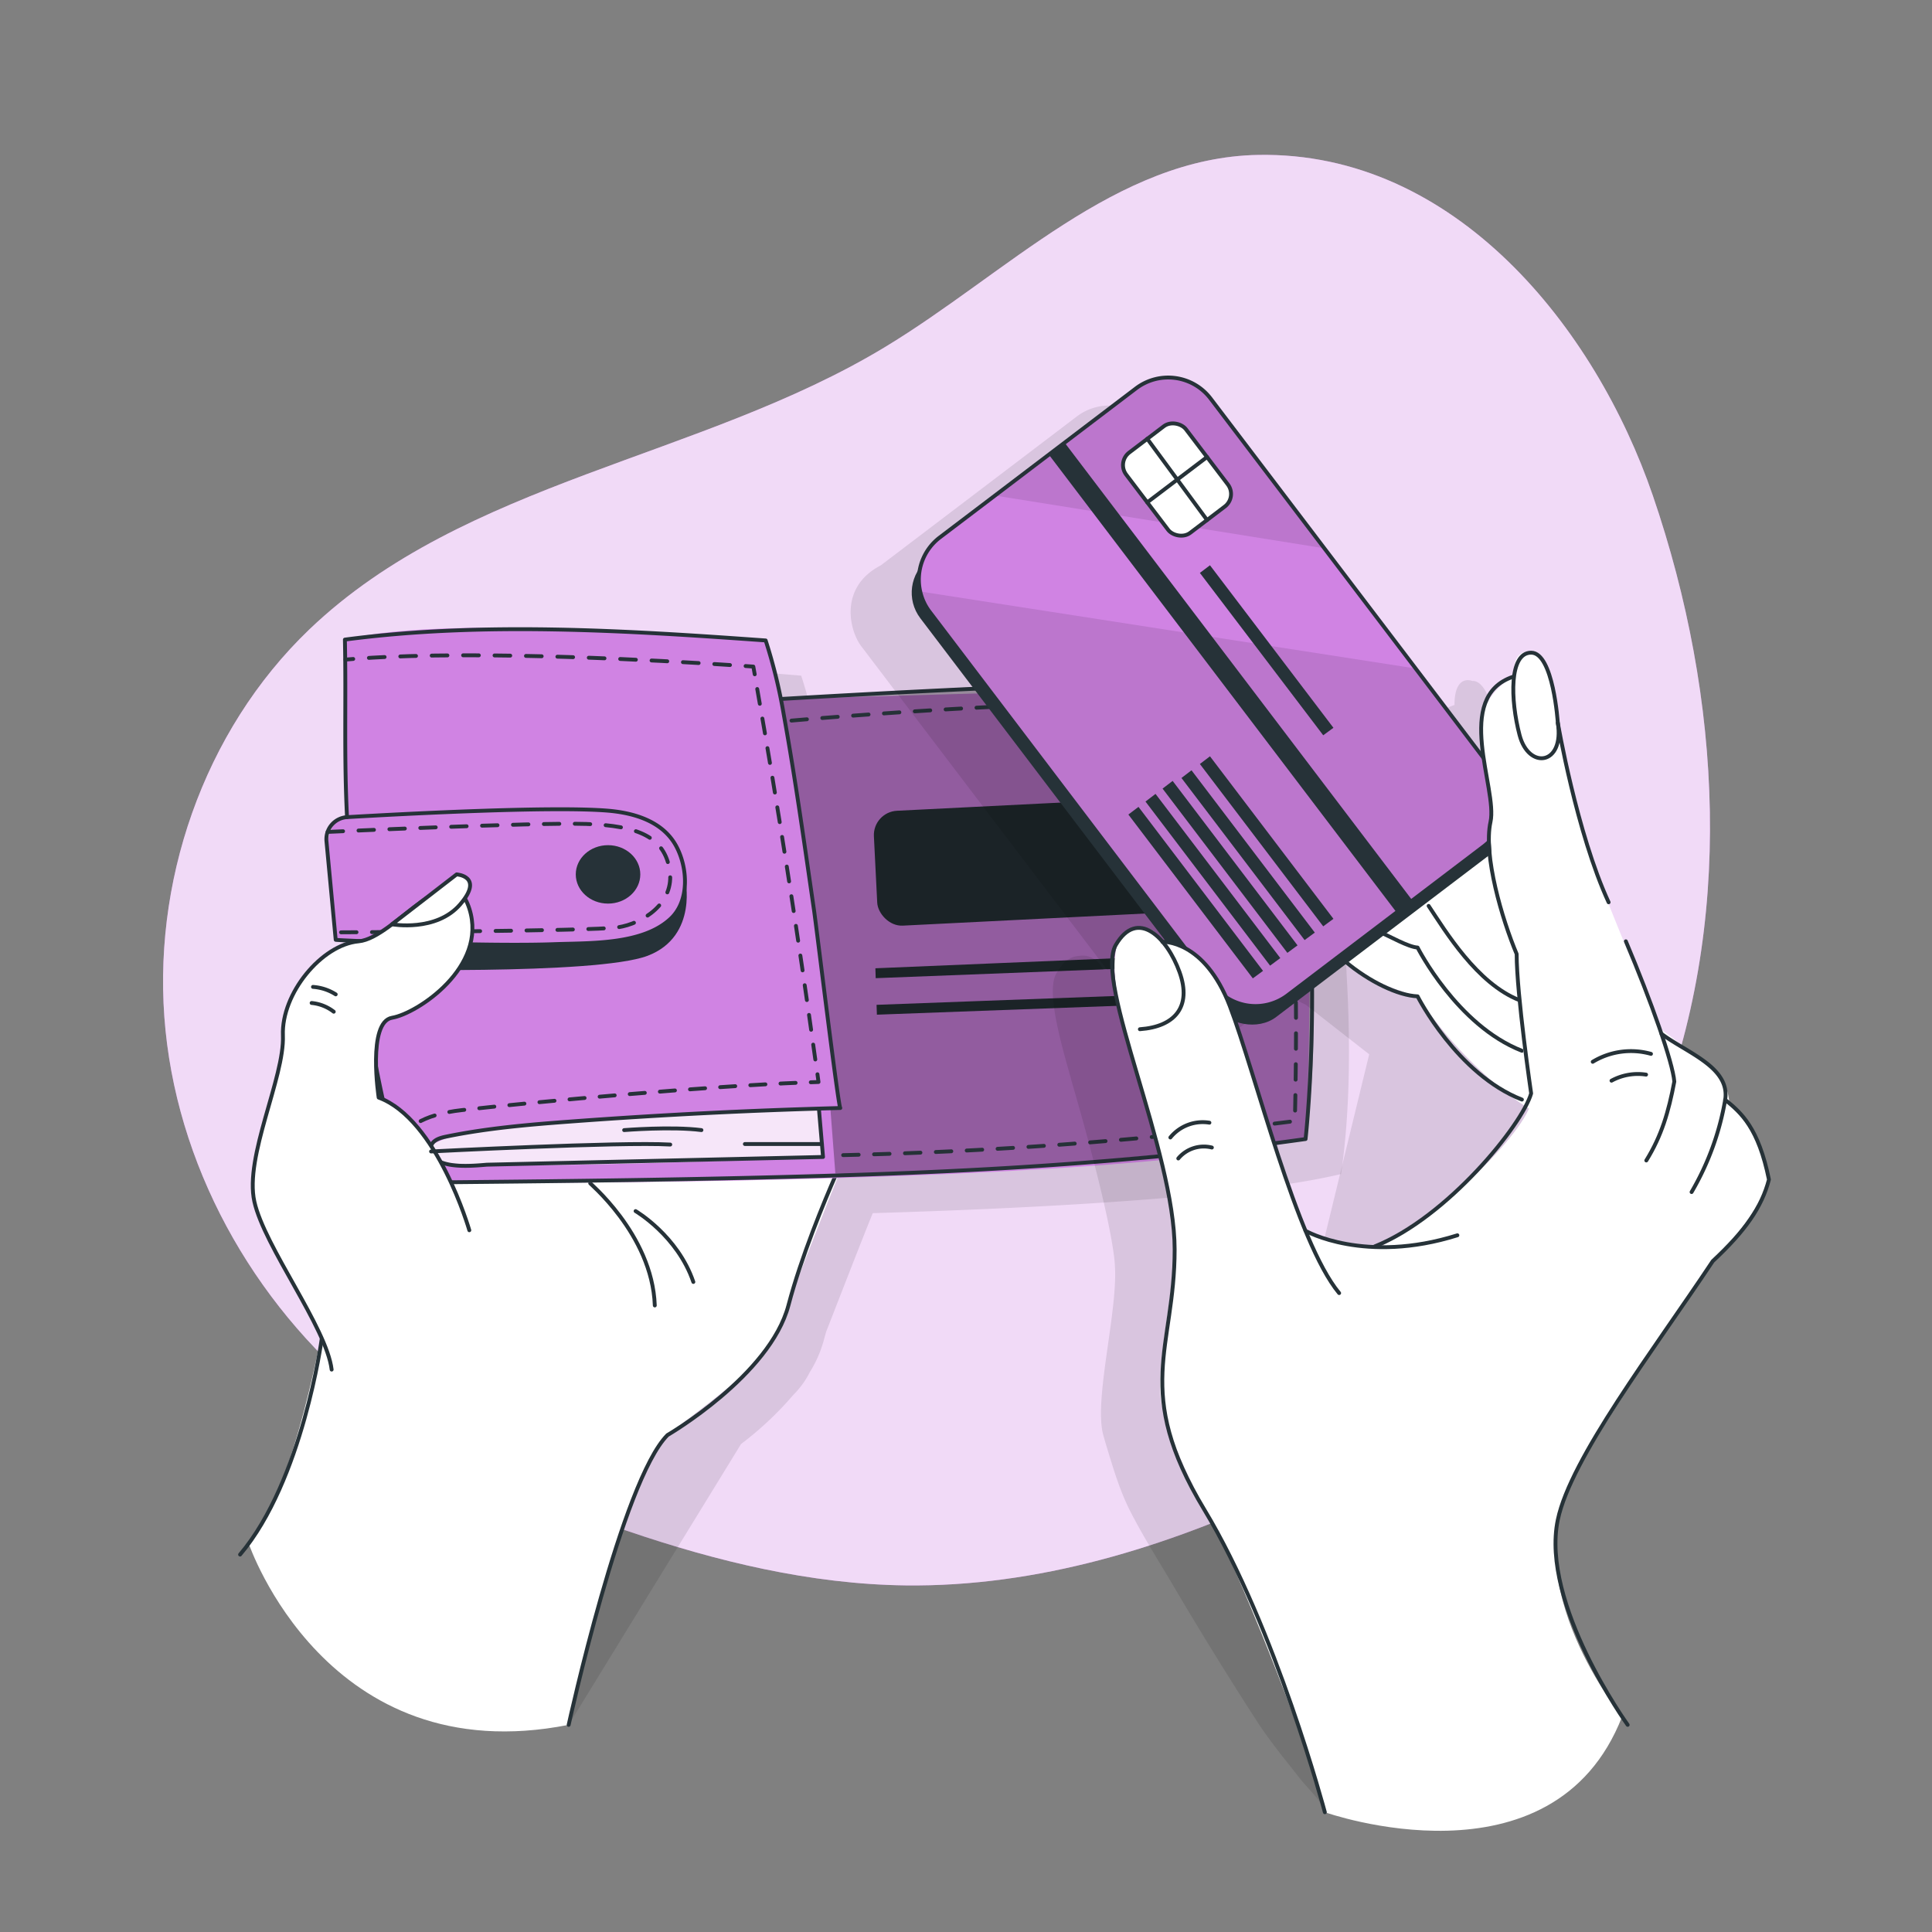 <svg xmlns="http://www.w3.org/2000/svg" viewBox="0 0 500 500"><rect x="0" y="0" width="500" height="500" fill="#808080" stroke="none"/><g id="freepik--background-simple--inject-8"><path d="M325.67,40.09c-36.81.63-65.19,30.73-96.7,49.77-47.58,28.75-108.69,34.59-148.88,73C52.58,189.19,39,228.83,42.84,266.7s24.64,73.37,54.72,96.71c19.18,14.87,41.69,24.9,64.66,32.75,23.28,7.94,47.52,13.83,72.12,14.14,34.09.43,67.58-9.88,98.42-24.43,21.45-10.11,42.13-22.47,59-39.14,15.94-15.74,28.16-35.08,36.53-55.86,20.69-51.36,17.4-110.23-.54-162.62C412.91,84.92,376.63,39.21,325.67,40.09Z" style="fill:#D083E3"></path><path d="M325.67,40.09c-36.81.63-65.19,30.73-96.7,49.77-47.58,28.75-108.69,34.59-148.88,73C52.58,189.19,39,228.83,42.84,266.7s24.64,73.37,54.72,96.71c19.18,14.87,41.69,24.9,64.66,32.75,23.28,7.94,47.52,13.83,72.12,14.14,34.09.43,67.58-9.88,98.42-24.43,21.45-10.11,42.13-22.47,59-39.14,15.94-15.74,28.16-35.08,36.53-55.86,20.69-51.36,17.4-110.23-.54-162.62C412.91,84.92,376.63,39.21,325.67,40.09Z" style="fill:#fff;opacity:0.7"></path></g><g id="freepik--Wallet--inject-8"><path d="M348.49,252.05c-.26-7.53-.75-15.56-1.56-23.87-1.09-16.6-3.17-32.1-6.94-41.85h0C319.23,182.08,211.38,190,211.3,190l-.67-3-.27-1.19-.48-2.09-.13-.48c-.7-2.82-1.49-5.61-2.41-8.38h0s-81.76-7.3-108.88-.22h0c0,.24,0,.47,0,.71l.08,6.69c.08,12.95-.22,25.1.45,38.44v.1h0a2.17,2.17,0,0,0-.39,0,5.75,5.75,0,0,0-4.67,3.79h0a5.73,5.73,0,0,0-.29,2.42L94,231c0,.07,0,.13,0,.2,1,10.62,2,21.14,2,21.14h0s.52.05,1.37.09l4.49.32c-9.56.88-20,13.5-19.54,24.35s-10,31.28-7.39,43c2,9.16,12.29,23.89,17.3,35.08l-.39,2.22L69.47,402.32c1.5-2.2,15,56.5,77.7,44.07l44.61-72.68h0a86.06,86.06,0,0,0,13.58-12.77,22.21,22.21,0,0,0,4.21-5.82h0a31.1,31.1,0,0,0,3.61-8.2c.2-.76.41-1.51.63-2.28,3.64-9.27,8.5-21.92,12.06-30.68,47-1.4,96.35-4.27,121.13-10.1h.05C349.45,287.56,349.5,269.27,348.49,252.05ZM107.12,293.12a72.18,72.18,0,0,1-.7-8.17c.55,2.88,1.15,5.75,1.78,8.63C107.84,293.42,107.48,293.26,107.12,293.12Z" style="opacity:0.1"></path><path d="M64.36,399.45s20.08,59.37,82.81,46.94c0,0,13.92-65.35,25.58-75,7.52-6.2,24.13-17.32,27.68-25.37s17.81-46.28,20.57-50.88-29.92-57.53-29.92-57.53l-68.84,35.52-38.3,68S76.59,385.13,64.36,399.45Z" style="fill:#fff"></path><path d="M83.27,346.43s-4.91,36.71-21.14,55.89" style="fill:none;stroke:#263238;stroke-linecap:round;stroke-linejoin:round"></path><path d="M147.17,446.39s13.84-63.23,25.58-75c0,0,26.52-15.42,31.3-33.57,3.31-12.57,9.33-27.06,12.21-33.64" style="fill:none;stroke:#263238;stroke-linecap:round;stroke-linejoin:round"></path><path d="M152.75,306.21c-1-.64,16.05,13,16.71,31.64" style="fill:none;stroke:#263238;stroke-linecap:round;stroke-linejoin:round"></path><path d="M337.92,294.78c-55.28,13-233.32,11.29-233.32,11.29-1.5-3.16-3.31-11.12-5.06-20.34-3.5-18.51-6.77-42.1-6.77-42.1l-5.89-.41s-1-10.52-2-21.14,5-10.61,5-10.61l-.43-36.76-.11-9.18c27.12-7.08,108.88.22,108.88.22l2.55,8.86,1.42,6.28,128.68-3.63C342.67,207.77,337.92,294.78,337.92,294.78Z" style="fill:#D083E3"></path><rect x="225.82" y="208.02" width="96.98" height="29.73" rx="6.29" transform="matrix(1, -0.05, 0.05, 1, -10.37, 13.41)" style="fill:#263238"></rect><polygon points="323.54 246.54 323.81 249.39 226.63 253.15 226.55 250.59 323.54 246.54" style="fill:#263238"></polygon><polygon points="324.02 256.45 324.11 259.01 226.94 262.6 226.85 260.05 324.02 256.45" style="fill:#263238"></polygon><path d="M330.85,177.26s14.34,68,7.07,117.52c0,0-90.68,10.64-121.73,8.92l-1.27-16.55,2.6-.4S205,192.29,202.16,180.89C202.16,180.89,310.15,173,330.85,177.26Z" style="opacity:0.3"></path><path d="M211.93,286.91,213,299.42s-91.4,4-99.44,1.09.43-7.55,21.69-9.22S211.93,286.91,211.93,286.91Z" style="fill:#fff;opacity:0.8"></path><ellipse cx="157.36" cy="226.29" rx="8.35" ry="7.56" style="fill:#263238"></ellipse><path d="M92.77,243.62a324,324,0,0,0,11.82,62.45c38.77-.33,77.53-.76,116.29-2s78.59-3.86,117-9.29c0,0,6.88-60.76-7.07-117.52-15.42-3.21-128.26,3.61-128.26,3.61" style="fill:none;stroke:#263238;stroke-linecap:round;stroke-linejoin:round"></path><path d="M211.93,286.91,213,299.42l-87,2c-3.59.31-9.18.78-12.48-.91-1.5-.77-2.58-2.65-1.87-4.19.64-1.38,2.32-1.87,3.82-2.17,10.64-2.19,21.5-3.11,32.33-3.91q34.78-2.58,69.67-3.49c-.49,0-6.16-46.79-6.79-51.11-2.46-16.9-4.8-33.87-7.84-50.68a136.57,136.57,0,0,0-4.69-19.21c-35.84-2.56-73.27-4.93-108.89-.22.33,15.87-.26,30,.55,45.94" style="fill:none;stroke:#263238;stroke-linecap:round;stroke-linejoin:round"></path><path d="M103.26,301.36a7.75,7.75,0,0,1-.38-2" style="fill:none;stroke:#263238;stroke-linecap:round;stroke-linejoin:round"></path><path d="M103.46,295.57c1.33-3.33,5.32-7.09,16.17-8.29,19.79-2.2,62.93-6.16,88.24-7.12" style="fill:none;stroke:#263238;stroke-linecap:round;stroke-linejoin:round;stroke-dasharray:3.911,3.911"></path><path d="M209.83,280.09l2-.07-.27-2" style="fill:none;stroke:#263238;stroke-linecap:round;stroke-linejoin:round"></path><path d="M211,274.19c-4.55-32.73-9.59-65.22-15.36-97.77" style="fill:none;stroke:#263238;stroke-linecap:round;stroke-linejoin:round;stroke-dasharray:3.882,3.882"></path><path d="M195.32,174.51l-.36-2-2-.14" style="fill:none;stroke:#263238;stroke-linecap:round;stroke-linejoin:round"></path><path d="M188.92,172.11c-16.63-1.11-63.92-3.88-95.47-1.72" style="fill:none;stroke:#263238;stroke-linecap:round;stroke-linejoin:round;stroke-dasharray:4.066,4.066"></path><path d="M91.41,170.54l-2,.16" style="fill:none;stroke:#263238;stroke-linecap:round;stroke-linejoin:round"></path><path d="M86.88,243.22l-2.39-25.5a5.72,5.72,0,0,1,5.37-6.25c14.7-.85,52.72-2.85,67.31-1.68,7,.56,14.61,2.81,18,9.51,2.82,5.52,3.24,13.8-1.49,18.34-7.2,6.9-20.86,6.37-30.14,6.7C126.26,245,86.89,243.37,86.88,243.22Z" style="fill:none;stroke:#263238;stroke-linecap:round;stroke-linejoin:round"></path><path d="M177.28,227.63c0-.71,3.64,14.65-9.66,19.72s-74.85,3.47-74.85,3.47v-7.2s43.54.92,50.79.72S176.5,246.55,177.28,227.63Z" style="fill:#263238"></path><path d="M164.49,313.43s10.88,6.37,14.95,18.34" style="fill:none;stroke:#263238;stroke-linecap:round;stroke-linejoin:round"></path><path d="M84.79,215.3s53.36-2.51,66.94-2.06,20.23,3.44,21.58,11.95S166.43,239,159.87,240s-73,1.29-73,1.29" style="fill:none;stroke:#263238;stroke-linecap:round;stroke-linejoin:round;stroke-dasharray:4,4"></path><path d="M121.46,318.39S113.2,289.7,98,284.05c0,0-3-19.58,3.48-20.66s24.78-13.14,20-28.19-19.13,7.55-28.69,8.42-20,13.5-19.57,24.36-10,31.29-7.39,43,18.7,32.6,20,43.47" style="fill:#fff;stroke:#263238;stroke-linecap:round;stroke-linejoin:round"></path><path d="M101.45,239.21s11.45,2.08,17.67-5.19-.94-7.73-.94-7.73Z" style="fill:#fff;stroke:#263238;stroke-linecap:round;stroke-linejoin:round"></path><path d="M81,255.41a12.58,12.58,0,0,1,5.88,1.93" style="fill:none;stroke:#263238;stroke-linecap:round;stroke-linejoin:round"></path><path d="M80.65,259.57a11.06,11.06,0,0,1,5.72,2.26" style="fill:none;stroke:#263238;stroke-linecap:round;stroke-linejoin:round"></path><path d="M111.56,298s49-2.53,61.9-1.79" style="fill:none;stroke:#263238;stroke-linecap:round;stroke-linejoin:round"></path><path d="M161.53,292.47s12.33-1,20,0" style="fill:none;stroke:#263238;stroke-linecap:round;stroke-linejoin:round"></path><line x1="192.77" y1="296.07" x2="212.72" y2="296.07" style="fill:none;stroke:#263238;stroke-linecap:round;stroke-linejoin:round"></line><path d="M204.84,186.49s87.63-7.83,122.84-3.36c0,0,9.5,17.47,7.43,107A1123.46,1123.46,0,0,1,215.83,299" style="fill:none;stroke:#263238;stroke-linecap:round;stroke-linejoin:round;stroke-dasharray:4,4"></path></g><g id="freepik--Card--inject-8"><g style="opacity:0.1"><path d="M442.06,310.39c-2.49-10.59-6.14-14.57-9.8-17.63,0,0-.08-6-4.77-9.42a31.8,31.8,0,0,0-4-3c-4.4-3.3-9.25-7-9.25-7-2.28-6.6-5.37-14.59-8.71-22.45l.17,1.79c-3.42-8.35-6.77-16.66-7.71-19.42l0-.06c1,2.66,2,5.23,3.1,7.6l-12.52-44.25c-.3-1.78-.61-3.53-.92-5.22-.6-5-2.23-14.42-6.16-15.09a3.27,3.27,0,0,0-.44,0s-4.63-2-4.63,6.21c-5.51,1.84-7.64,6-8.17,10.89a14.62,14.62,0,0,0-.1,4.7c.1,1.81.31,3.66.59,5.5L351,180.22,349.29,178l-21.88-28.8L298,110.4a13.77,13.77,0,0,0-19.3-2.63L242.19,135.5l-14.25,10.82c-10.93,5.69-8.08,16.93-5.05,20.92l63.67,83.81a6.63,6.63,0,0,0-1-.05s-1.82-4.29-6.32-3.61a5.21,5.21,0,0,0-2.68.89,4.81,4.81,0,0,0-1.79,1.63,14.22,14.22,0,0,0-1.34,1.92c-2.29,3.92-.17,13.51,3.14,25.22.21.76.42,1.49.62,2.17l0,.11.85,2.93c3.24,11.24,9.3,33.31,10.42,44.13.08,1,.13,2.07.15,3.07.07,12.46-5.46,33.32-3.08,41.94.31,1.13.63,2.21.95,3.28,1.77,5.76,3.35,11.21,6.13,16.62,3.38,6.6,7.41,12.93,11.18,19.32q10.38,17.61,21.48,34.8c3.41,5.26,7.4,10.06,11.26,15,1.77,2.27,5.63,5.68,6.3,8.59,0,0,34.23,2.83,53.39-9.34l-1.8-27.24,12.85-73.85c3.67-5.57,15-16.45,17.26-19.89,1.17-1.71,2.31-3.41,3.42-5.07,8.45-7.89,12.68-14,14.54-21.11C442.53,312.53,442.4,311.72,442.06,310.39ZM322.19,324.84v0Zm1.37,1.68-.17-.32a40.46,40.46,0,0,0,11,3.2C330.4,328.94,325.89,328.3,323.56,326.52ZM338,329.83h0l1.84.13A13.78,13.78,0,0,1,338,329.83Zm-14.8-4.06-2.3-4.56c-3.2-9.18-10.43-30.82-10.46-30.91h0A125,125,0,0,0,304.78,272a10.89,10.89,0,0,0,10.21-1.6l17.5-13.29c1.81,1.09,3.66,2.07,5.47,2.93l16.39,12.81-13,53.43Zm66.34-123.06h0c1.36,6.38,3.51,15.56,6.36,24.45A160.3,160.3,0,0,1,389.52,202.71Z"></path><path d="M315.25,459.45l.1.48S315.32,459.75,315.25,459.45Z"></path></g><path d="M376,204.67c1-.66,15.66-8.64,23,15.29s15.95,64.65,15.95,64.65L397.51,288s-16.16-8.6-30.64-30.14c0,0-20.3-5.26-29.14-17.76-8-11.36,16.68-53.07,16.68-53.07Z" style="fill:#fff"></path><path d="M369.73,234.45c4.32,6.48,12.5,20.11,23.54,24.41" style="fill:none;stroke:#263238;stroke-linecap:round;stroke-linejoin:round"></path><path d="M357.51,241.42c2,.81,7,3.69,9.36,3.8,0,0,10.19,20.17,27,26.72" style="fill:none;stroke:#263238;stroke-linecap:round;stroke-linejoin:round"></path><path d="M348.16,248.85c6.25,5.23,13.7,8.8,18.71,9,0,0,10.19,20.17,27,26.72" style="fill:none;stroke:#263238;stroke-linecap:round;stroke-linejoin:round"></path><rect x="267.27" y="108.53" width="91.28" height="148.81" rx="10.92" transform="translate(-46.91 226.54) rotate(-37.22)" style="fill:#263238"></rect><path d="M384,219l-50.74,38.55a13.75,13.75,0,0,1-19.3-2.64l-73.35-96.56a13.48,13.48,0,0,1-2.46-5.28,13.71,13.71,0,0,1,5.09-14l14.26-10.82L294,100.51a13.77,13.77,0,0,1,19.3,2.64l29.43,38.74,21.88,28.8,22,29A13.77,13.77,0,0,1,384,219Z" style="fill:#D083E3"></path><path d="M342.69,141.89l-85.22-13.65L294,100.51a13.77,13.77,0,0,1,19.3,2.64Z" style="opacity:0.1"></path><path d="M384,219l-50.74,38.55a13.75,13.75,0,0,1-19.3-2.64l-73.35-96.56a13.48,13.48,0,0,1-2.46-5.28L366.29,173l20.32,26.75A13.77,13.77,0,0,1,384,219Z" style="opacity:0.1"></path><rect x="294.91" y="111.05" width="19.41" height="26.09" rx="4.08" transform="translate(-13.02 209.54) rotate(-37.22)" style="fill:#fff;stroke:#263238;stroke-linecap:round;stroke-linejoin:round"></rect><line x1="296.91" y1="113.56" x2="312.38" y2="134.58" style="fill:#fff;stroke:#263238;stroke-linecap:round;stroke-linejoin:round"></line><line x1="296.91" y1="130.01" x2="312.38" y2="118.28" style="fill:#fff;stroke:#263238;stroke-linecap:round;stroke-linejoin:round"></line><polygon points="326.87 251.26 324.23 253.2 292.02 210.8 294.64 208.82 326.87 251.26" style="fill:#263238"></polygon><polygon points="331.34 247.95 328.7 249.91 296.45 207.44 299.05 205.46 331.34 247.95" style="fill:#263238"></polygon><polygon points="335.8 244.66 333.17 246.6 300.87 204.09 303.48 202.1 335.8 244.66" style="fill:#263238"></polygon><polygon points="340.27 241.35 337.63 243.29 305.76 201.34 308.36 199.35 340.27 241.35" style="fill:#263238"></polygon><polygon points="345.09 237.79 342.45 239.74 310.53 197.72 313.14 195.73 345.09 237.79" style="fill:#263238"></polygon><polygon points="345.09 188.35 342.45 190.29 310.53 148.27 313.14 146.29 345.09 188.35" style="fill:#263238"></polygon><rect x="315.94" y="101.01" width="5.13" height="148.7" transform="translate(-41.2 228.39) rotate(-37.22)" style="fill:#263238"></rect><path d="M384,219l-50.74,38.55a13.75,13.75,0,0,1-19.3-2.64l-73.35-96.56a13.48,13.48,0,0,1-2.46-5.28,13.71,13.71,0,0,1,5.09-14l14.26-10.82L294,100.51a13.77,13.77,0,0,1,19.3,2.64l29.43,38.74,21.88,28.8,22,29A13.77,13.77,0,0,1,384,219Z" style="fill:none;stroke:#263238;stroke-linecap:round;stroke-linejoin:round"></path><path d="M342.87,469s59.06,21,76.93-24.74c0,0-27.95-34-12.69-61.78,9.6-17.5,36.15-56.13,36.15-56.13s11.09-10.53,14.54-21.11c0,0-1.9-11.79-10.26-19.77,0,0-.09-6-4.78-9.42s-13.29-10-13.29-10S415.33,232.13,413.23,226s-6.32-17.72-8.43-30.52-4.06-26.58-8.54-26.54c0,0-4.62-2-4.62,6.21,0,0-9.7,5-8.27,15.58s2.75,16.05,2.37,22,1.53,26.61,6.31,33.09c0,0,1.6,29,4,36.55.08.23.15.44.22.63,2.52,6.39-22.66,31-36.29,37.66,0,0-1.43,2.66-6.72,1.93s-14.24-1.07-15.78-5S325.69,283,325.69,283s-8.29-39.3-24.85-39.29c0,0-2.51-6-9-2.72s-2.24,21.16.63,30.94,10.14,35.49,11.32,47.32-5.52,35.53-3,44.85,5.32,15.61,13.36,30.87S340,455.73,342.87,469Z" style="fill:#fff"></path><path d="M342.87,469s-12.64-47.58-31.22-78.35S304,349,304,323.39s-20.87-69.21-15.24-78.82,13.31-1.92,16.52,7.05S304,265.72,295,266.36" style="fill:none;stroke:#263238;stroke-linecap:round;stroke-linejoin:round"></path><path d="M300.84,243.75s10.79-.66,17.42,16.59,17.25,61,28.31,74.31" style="fill:none;stroke:#263238;stroke-linecap:round;stroke-linejoin:round"></path><path d="M337.84,318.49c.06.14,15.45,8.72,39.33,1.2" style="fill:none;stroke:#263238;stroke-linecap:round;stroke-linejoin:round"></path><path d="M302.89,294.38a10.81,10.81,0,0,1,10.1-3.83" style="fill:none;stroke:#263238;stroke-linecap:round;stroke-linejoin:round"></path><path d="M304.94,299.81a8.61,8.61,0,0,1,8.69-2.83" style="fill:none;stroke:#263238;stroke-linecap:round;stroke-linejoin:round"></path><path d="M391.64,175.12c-15.7,5.23-4,28.94-5.9,37.59s3,25.21,6.77,34.19c0,10.53,3.75,36.08,3.75,36.08-2.32,8.13-21.68,32.09-40.49,39.59" style="fill:none;stroke:#263238;stroke-linecap:round;stroke-linejoin:round"></path><path d="M403.16,187.06s-1.17-18.15-6.9-18.15-5.38,12.23-3,21.31S404.9,198,403.16,187.06Z" style="fill:none;stroke:#263238;stroke-linecap:round;stroke-linejoin:round"></path><path d="M403.16,187.06s4.88,28.53,13.15,46.45" style="fill:none;stroke:#263238;stroke-linecap:round;stroke-linejoin:round"></path><path d="M426.06,300.33c4-6.48,5.77-12.61,7.25-20.41-.37-4.89-6-20.85-12.54-36.31" style="fill:none;stroke:#263238;stroke-linecap:round;stroke-linejoin:round"></path><path d="M430,267.56c6.49,4.88,17.78,8.63,16.48,17.05a70.79,70.79,0,0,1-8.7,23.89" style="fill:none;stroke:#263238;stroke-linecap:round;stroke-linejoin:round"></path><path d="M421.24,446.39S398.63,415,403.16,393.32c3.33-15.95,24.74-43.84,40.1-66.94,8.46-7.89,12.69-14,14.54-21.11-2.71-13.35-7.11-17.24-11.34-20.66" style="fill:none;stroke:#263238;stroke-linecap:round;stroke-linejoin:round"></path><path d="M427.27,272.74a19.11,19.11,0,0,0-15.07,2.05" style="fill:none;stroke:#263238;stroke-linecap:round;stroke-linejoin:round"></path><path d="M426,278.11a14.25,14.25,0,0,0-8.94,1.57" style="fill:none;stroke:#263238;stroke-linecap:round;stroke-linejoin:round"></path></g></svg>